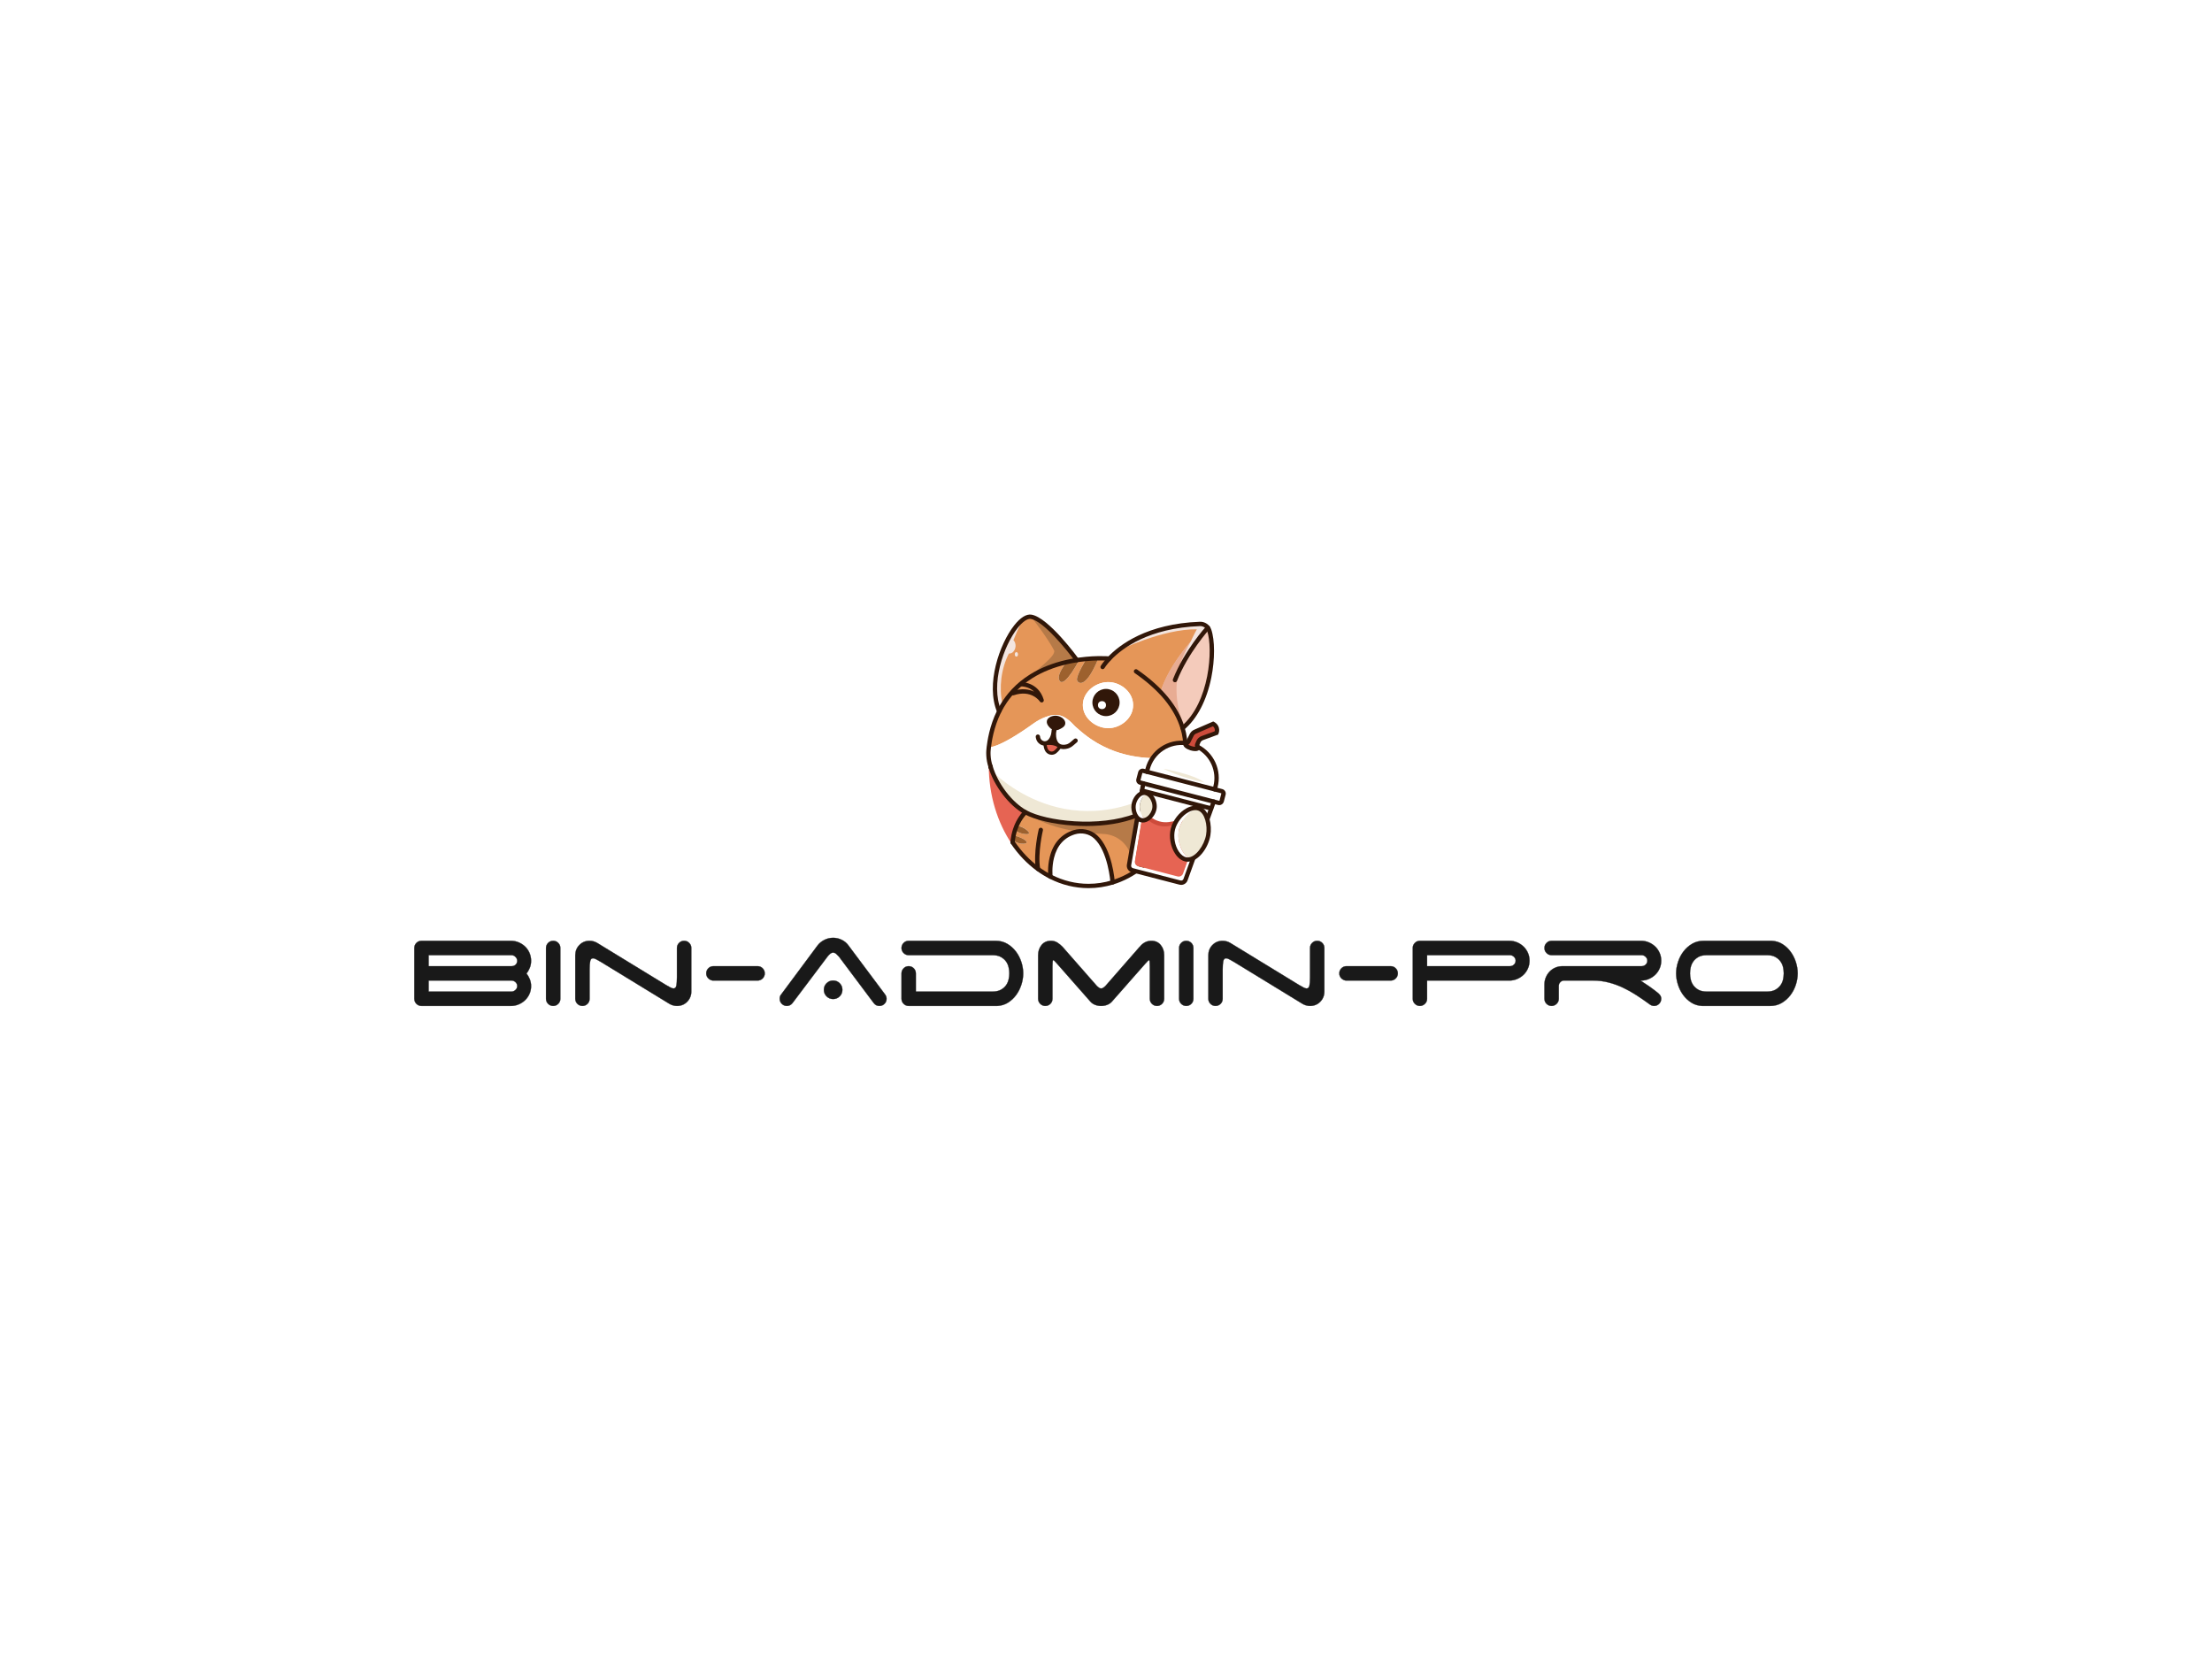 <?xml version="1.0"?>
<svg xmlns="http://www.w3.org/2000/svg" xmlns:xlink="http://www.w3.org/1999/xlink" data-noselect="" viewBox="0 0 800 600" width="1600" height="1200" preserveAspectRatio="none" version="1.1"><defs/> <g id="background" data-noselect=""><rect fill="#ffffff" width="800" height="600" data-noselect=""/> <!----></g> <g id="shape_BwJcYnEnBE" transform="translate(356.684,222.254) rotate(0,49.476,49.476) scale(1,1)" filter="" style="cursor: move; opacity: 1;"><g><svg xmlns="http://www.w3.org/2000/svg" xmlns:xlink="http://www.w3.org/1999/xlink" version="1.1" id="&#x56FE;&#x5C42;_1" x="0px" y="0px" width="86.632" height="98.952" viewBox="2.521 0.973 77.497 88.517" style="enable-background:new 0 0 82 91;" xml:space="preserve" class="style-removed" preserveAspectRatio="none" data-parent="shape_BwJcYnEnBE">

<g>
	<g>
		<g>
			<g>
				<defs>
					<path id="SVGID_1_" d="M42.36,15.21c3.68-3.87,12.41-10.56,29.28-11.21c1.34-0.05,2.57,0.76,3.01,2.02       c2.12,6.12,0.74,23.93-8.59,31.68c0.7,2.36,0.97,4.65,0.92,6.83c-0.02,0.73-0.07,1.45-0.16,2.16       c-21.72,3.6-31.85-6.31-35.55-9.54c-3.51-3.9-5.89-4.38-9.57-3.02c-1.38,0.51-2.68,1.23-3.88,2.09       C6.29,44.5,3.39,43.9,3.39,43.9l-0.04,0c0.55-4.55,1.73-8.39,3.35-11.62c0.6-1.19,1.25-2.3,1.96-3.33       c2.76-3.33,5.54-5.54,7.58-6.94c0.57-0.39,3.2-2.18,7.06-3.82c2.05-0.87,3.86-1.46,5.26-1.85c-0.25,0.3-3.09,3.71-2.49,5.65       c0.63,2.02,2.84,0.57,6.61-6.39c0.77-0.11,1.51-0.19,2.22-0.26l0,0.04c0,0-3.3,5.18-3.03,6.81c0.15,0.88,2.62,3.49,6.95-7.06       C40.01,15.15,41.19,15.18,42.36,15.21z M50.04,30.28c0-4.15-3.79-7.13-7.43-7.43c-4.27-0.35-8.79,2.96-8.83,7.35       c-0.04,4.44,4.52,7.85,8.83,7.51C46.25,37.42,50.04,34.43,50.04,30.28z" data-ignorecolor="" stroke-width="0"/>
				</defs>
				<use xlink:href="#SVGID_1_" overflow="visible" fill="#E59658" stroke-width="0"/>
				<clipPath id="SVGID_2_">
					<use xlink:href="#SVGID_1_" overflow="visible" data-ignorecolor=""/>
				</clipPath>
				<g clip-path="url(#SVGID_2_)">
					<path d="M77.4,1.67c-0.38-0.71-14.84,11.79-18.72,25.09c0,0,9.34,9.35,9.44,17.27       C77.27,26.64,77.96,2.71,77.4,1.67z" fill="#F4CBBB" stroke-width="0"/>
				</g>
			</g>
			<g>
				<path d="M19.27,83.29c-3.13-2.29-5.91-5.22-8.22-8.64h0c0.02-0.29,0.06-0.57,0.09-0.85      c1.03,1.54,5.04,1.74,4.41,0.64c-0.63-1.1-4.13-2.05-4.13-2.05l-0.03-0.01c0.14-0.65,0.31-1.26,0.49-1.82h0      c0.61,1.34,5.69,2.2,4.24,0.6c-1.45-1.59-3.75-1.9-3.75-1.9c1.23-2.89,2.85-4.33,2.85-4.33c6.06,3.35,23.41,5.96,35.83,1.06      c7.9-3.11,14.04-9.62,15.56-17.97c0.08-0.44,0.15-0.88,0.2-1.33c0.09-0.71,0.14-1.43,0.16-2.16c0.24,1.9,0.37,3.86,0.37,5.84      c0,17.96-10.18,33.04-23.93,37.24c0,0-0.71-10.39-5.54-14.75c-1.85-1.67-4.47-2.19-6.85-1.46c-9.13,2.78-7.71,14.38-7.71,14.38      C21.91,85.06,20.56,84.23,19.27,83.29z" fill="#E59658" stroke-width="0"/>
			</g>
			<g>
				<path d="M66.81,46.7c-0.05,0.45-0.12,0.89-0.2,1.33C65.09,56.38,58.95,62.88,51.05,66      c-12.43,4.9-29.77,2.29-35.83-1.06c-4.67-2.58-9.54-8.71-11.3-14.78v0c-0.58-1.98-0.82-3.96-0.62-5.8      c0.02-0.15,0.04-0.3,0.05-0.46l0.04,0c0,0,2.9,0.6,14.43-7.67c1.2-0.86,2.5-1.57,3.88-2.09c3.68-1.36,6.05-0.88,9.57,3.02      C34.96,40.39,45.1,50.3,66.81,46.7z M27.4,36.18c0.07-0.8-1.06-1.59-2.06-1.74c-1.07-0.16-2.38,0.34-2.51,1.08      c-0.07,0.42,0.11,0.81,0.44,1.21c0.27,0.33,0.7,0.87,1.43,0.99c0.68,0.11,1.33-0.29,1.58-0.43      C26.58,37.12,27.35,36.78,27.4,36.18z" fill="#FFFFFF" stroke-width="0"/>
			</g>
			<g>
				<path d="M42.61,22.85c3.64,0.3,7.43,3.28,7.43,7.43s-3.79,7.14-7.43,7.43c-4.31,0.34-8.88-3.07-8.83-7.51      C33.82,25.81,38.34,22.5,42.61,22.85z M45.66,29.43c0-2.43-1.97-4.4-4.4-4.4s-4.4,1.97-4.4,4.4s1.97,4.4,4.4,4.4      S45.66,31.86,45.66,29.43z" fill="#FFFFFF" stroke-width="0"/>
			</g>
			<g>
				<path d="M41.27,25.04c2.43,0,4.4,1.97,4.4,4.4s-1.97,4.4-4.4,4.4s-4.4-1.97-4.4-4.4S38.84,25.04,41.27,25.04z" fill="#311709" stroke-width="0"/>
			</g>
			<g>
				<path d="M37.88,72.86c4.83,4.36,5.54,14.75,5.54,14.75c-2.49,0.76-5.1,1.17-7.79,1.17c-4.37,0-8.53-1.07-12.32-3.01      c0,0-1.41-11.6,7.71-14.38C33.41,70.67,36.02,71.19,37.88,72.86z" fill="#FFFFFF" stroke-width="0"/>
			</g>
			<g>
				<path d="M34.9,15.33c1.48-0.14,2.81-0.2,3.93-0.21c-4.33,10.55-6.81,7.94-6.95,7.06c-0.27-1.62,3.03-6.81,3.03-6.81      L34.9,15.33z" fill="#9D612E" stroke-width="0"/>
			</g>
			<g>
				<path d="M31.86,15.71c0.28-0.04,0.55-0.08,0.82-0.12c-3.77,6.97-5.98,8.42-6.61,6.39c-0.6-1.93,2.24-5.35,2.49-5.65      C29.7,16.08,30.8,15.87,31.86,15.71z" fill="#9D612E" stroke-width="0"/>
			</g>
			<g>
				<path d="M15.42,22.08c-1.89,1.36-3.68,2.99-5.28,4.93c-0.51,0.62-1.01,1.28-1.48,1.97      c-0.71,1.03-1.36,2.14-1.96,3.33h0C1.71,20.41,11.78,0.87,17.05,1.73c5.26,0.87,14.81,14.01,14.81,14.01      c-1.06,0.16-2.16,0.37-3.29,0.63c-3.71,0.85-7.72,2.25-11.45,4.58C16.55,21.3,15.98,21.68,15.42,22.08z" fill="#E59658" stroke-width="0"/>
			</g>
			<g>
				<path d="M25.35,34.44c1,0.15,2.13,0.94,2.06,1.74c-0.05,0.61-0.82,0.94-1.12,1.11c-0.25,0.14-0.89,0.53-1.58,0.43      c-0.73-0.12-1.16-0.66-1.43-0.99c-0.33-0.4-0.51-0.79-0.44-1.21C22.96,34.78,24.27,34.28,25.35,34.44z" fill="#311709" stroke-width="0"/>
			</g>
			<g>
				<path d="M16.12,71.17c1.45,1.59-3.63,0.73-4.24-0.6h0c0.15-0.46,0.32-0.89,0.49-1.3      C12.37,69.27,14.66,69.58,16.12,71.17z" fill="#9D612E" stroke-width="0"/>
			</g>
			<g>
				<path d="M15.55,74.44c0.63,1.1-3.37,0.9-4.41-0.64c0.06-0.49,0.15-0.96,0.24-1.42l0.03,0.01      C11.42,72.39,14.92,73.34,15.55,74.44z" fill="#9D612E" stroke-width="0"/>
			</g>
			<g>
				<path d="M15.22,65.07c0,0-1.69,1.51-2.99,4.54c-0.18,0.42-0.36,0.88-0.52,1.36c-0.2,0.59-0.37,1.23-0.52,1.91      c-0.1,0.47-0.19,0.97-0.26,1.49c-0.04,0.29-0.07,0.59-0.1,0.89h0c-4.68-6.94-7.49-15.81-7.49-25.48c0-0.08,0-0.16,0-0.24      C5.21,55.92,10.32,62.36,15.22,65.07z" fill="#E66453" stroke-width="0"/>
			</g>
		</g>
		<g>
			<path d="M14.38,2.62C12.5,4.36,11,6.33,9.78,8.41C8.8,8.46,9.45,9.37,8.66,10.62c-0.34,0.54-1.04,1.28-0.83,1.78     c-3.9,9.62-1.78,17.99-1.78,17.99s-0.81,3.78,1.69-0.68C6.62,24.69,7.32,18.49,9.85,13.6c0.95,0.02,1.61-0.53,2.03-1.63     c0.24-0.64,0.21-2.03-0.56-2.68C12.86,5.31,14.38,2.62,14.38,2.62z" fill="#F3E5DF" stroke-width="0"/>
		</g>
		<g>
			<ellipse cx="12.28" cy="13.86" rx="0.52" ry="0.73" fill="#F3E5DF" stroke-width="0"/>
		</g>
		<g>
			<path d="M68.9,9.48c0,0-8.95,11.83-2.44,27.27C63.67,32.24,59,25.97,59,25.97S60.3,19.34,68.9,9.48z" fill="#E8AC93" stroke-width="0"/>
		</g>
		<g>
			<path d="M45.12,12.69c0,0,14.51-7.13,25.55-6.94c-1.25,2.12-5.13,10.48-6.01,13.94c4.77-8.25,9.79-14.47,9.79-14.47     s-5.91-5.49-29.55,7.23L45.12,12.69z" fill="#F3E5DF" stroke-width="0"/>
		</g>
		<g>
			<path d="M17.05,1.7c0,0,5.31,6.74,7.45,10.93c0.61,1.96-6.56,6.69-7.38,8.28c3.96-1.91,11.95-5.31,14.44-5.16     C29.45,12.2,20.36,1.13,17.05,1.7z" fill="#B67A48" stroke-width="0"/>
		</g>
		<g>
			<path d="M16.48,65.56c0,0,6.2,5.69,23.96,6.4c3.68,0.15,6.98,2.39,8.43,5.77c1.1,2.57,1.63,5.33,1.46,6.68     c2.91-2.1,7.11-5.38,9.45-9.15c2.34-3.77,5.69-10.76,6.39-14.54C66.88,56.94,63,56.9,63,56.9s-6.42,9.19-17.13,10.62     C34.93,68.7,28.25,69.87,16.48,65.56z" fill="#B67A48" stroke-width="0"/>
		</g>
	</g>
	<g>
		<circle cx="39.97" cy="30.28" r="1.3" fill="#FFFFFF" stroke-width="0"/>
	</g>
</g>
<g>
	<path d="M4.39,51.58c0,0,25.34,27.04,59.91,3.02c-4.68,6.03-7.44,12.71-28.02,14.09   C18.89,67.13,12.33,67.79,4.39,51.58z" fill="#EFE8D5" stroke-width="0"/>
</g>
<g>
	<g>
		<path d="M34.89,69.4c-1.38,0-2.78-0.05-4.19-0.15c-6.42-0.44-12.48-1.86-15.82-3.71C9.9,62.8,5,56.41,3.24,50.35    c-0.11-0.37,0.11-0.76,0.48-0.87c0.37-0.11,0.76,0.11,0.87,0.48c1.66,5.73,6.28,11.78,10.97,14.37    c6.27,3.46,23.53,5.64,35.24,1.02c8.06-3.18,13.72-9.7,15.13-17.44c0.08-0.45,0.15-0.87,0.19-1.28c0.09-0.69,0.14-1.4,0.16-2.1    c0.05-2.22-0.24-4.44-0.89-6.61c-1.92-6.47-6.9-12.52-14.81-17.99c-0.32-0.22-0.4-0.66-0.18-0.97c0.22-0.32,0.66-0.4,0.97-0.18    c8.17,5.66,13.34,11.97,15.35,18.75c0.68,2.3,1,4.67,0.94,7.04c-0.02,0.75-0.08,1.5-0.17,2.23c-0.05,0.43-0.12,0.88-0.21,1.37    c-1.5,8.22-7.47,15.14-15.99,18.5C46.73,68.45,41.01,69.4,34.89,69.4z" fill="#311709" stroke-width="0"/>
	</g>
	<g>
		<path d="M3.92,50.85c-0.29,0-0.57-0.19-0.67-0.48c-0.41-1.24-0.65-2.52-0.71-3.81c-0.06-1.12,0.03-2.02,0.12-2.75    c0.21-1.67,0.86-6.74,3.42-11.85c0.6-1.19,1.27-2.34,2-3.41c0.48-0.7,0.99-1.38,1.52-2.02c1.56-1.89,3.38-3.59,5.41-5.05    c0.55-0.4,1.14-0.79,1.73-1.16c3.36-2.09,7.28-3.66,11.66-4.66c1.09-0.25,2.22-0.46,3.34-0.64c0.28-0.04,0.56-0.08,0.84-0.12    c0.75-0.1,1.5-0.19,2.25-0.26c1.32-0.12,2.66-0.2,3.98-0.22c2.03-0.03,3.35,0.07,3.6,0.1c0.36,0.03,0.65,0.33,0.65,0.7    c0,0.39-0.31,0.7-0.7,0.7l-0.06,0c-0.24-0.02-1.49-0.12-3.46-0.09c-1.29,0.02-2.59,0.09-3.87,0.21c-0.73,0.07-1.46,0.15-2.19,0.25    c-0.27,0.04-0.54,0.08-0.81,0.12c-1.09,0.17-2.18,0.38-3.24,0.62c-4.22,0.97-8,2.48-11.23,4.49c-0.57,0.36-1.13,0.73-1.66,1.11    c-1.94,1.39-3.67,3.01-5.15,4.81c-0.5,0.61-0.99,1.26-1.45,1.93c-0.7,1.02-1.34,2.11-1.91,3.25c-2.45,4.9-3.07,9.79-3.28,11.4    c-0.09,0.7-0.17,1.5-0.11,2.51c0.06,1.16,0.28,2.32,0.65,3.44C4.7,50.3,4.5,50.7,4.14,50.82C4.06,50.84,3.99,50.85,3.92,50.85z" fill="#311709" stroke-width="0"/>
	</g>
	<g>
		<path d="M6.7,32.98c-0.27,0-0.53-0.16-0.65-0.43c-3.77-8.98,0.78-22.07,5.51-28.06c2.01-2.55,3.95-3.75,5.6-3.48    c5.48,0.9,14.87,13.74,15.27,14.29c0.23,0.31,0.16,0.75-0.15,0.98c-0.31,0.23-0.75,0.16-0.98-0.15    C28.68,12.53,21.02,3.06,16.93,2.39c-1.07-0.18-2.67,0.93-4.27,2.97C8.15,11.08,3.79,23.52,7.35,32c0.15,0.36-0.02,0.77-0.37,0.92    C6.88,32.96,6.79,32.98,6.7,32.98z" fill="#311709" stroke-width="0"/>
	</g>
	<g>
		<path d="M66.06,38.41c-0.2,0-0.4-0.09-0.54-0.25c-0.25-0.3-0.21-0.74,0.09-0.99c9.23-7.67,10.35-25.24,8.38-30.91    c-0.33-0.95-1.29-1.59-2.32-1.55c-16.58,0.64-25.16,7.16-28.8,10.99c-1.45,1.52-2.09,2.6-2.09,2.61c-0.2,0.33-0.62,0.45-0.96,0.25    c-0.33-0.19-0.45-0.62-0.25-0.96c0.03-0.05,0.71-1.22,2.29-2.87c3.78-3.98,12.68-10.77,29.76-11.42c1.65-0.07,3.17,0.96,3.7,2.49    c1.2,3.46,1.21,9.72,0.02,15.6c-1.49,7.37-4.62,13.36-8.83,16.85C66.38,38.36,66.22,38.41,66.06,38.41z" fill="#311709" stroke-width="0"/>
	</g>
	<g>
		<path d="M63.58,22.88c-0.09,0-0.17-0.02-0.26-0.05c-0.36-0.14-0.54-0.55-0.39-0.91c3.68-9.29,10.49-16.85,10.78-17.17    c0.26-0.29,0.7-0.31,0.99-0.05c0.29,0.26,0.31,0.7,0.05,0.99c-0.07,0.08-6.93,7.69-10.51,16.74    C64.13,22.71,63.86,22.88,63.58,22.88z" fill="#311709" stroke-width="0"/>
	</g>
	<g>
		<path d="M11.05,75.35c-0.02,0-0.04,0-0.06,0c-0.39-0.03-0.67-0.37-0.64-0.76c0.02-0.28,0.05-0.56,0.09-0.88    c0.07-0.5,0.15-0.99,0.25-1.47c0.14-0.64,0.31-1.28,0.51-1.9c0.15-0.45,0.32-0.91,0.51-1.35c1.28-2.99,2.95-4.51,3.02-4.57    c0.29-0.26,0.73-0.23,0.99,0.06c0.26,0.29,0.23,0.73-0.05,0.99c-0.03,0.03-1.53,1.41-2.67,4.08c-0.18,0.41-0.33,0.83-0.47,1.24    c-0.19,0.57-0.35,1.15-0.47,1.75c-0.1,0.45-0.17,0.9-0.23,1.36c-0.04,0.29-0.07,0.56-0.09,0.82    C11.72,75.08,11.41,75.35,11.05,75.35z" fill="#311709" stroke-width="0"/>
	</g>
	<g>
		<path d="M3.92,51.08c-0.39,0-0.7-0.31-0.7-0.7c0-0.08,0-0.16,0-0.24c0.01-0.38,0.33-0.68,0.71-0.68    c0.38,0,0.69,0.32,0.69,0.7l0,0.02c0,0.07,0,0.14,0,0.21C4.62,50.77,4.3,51.08,3.92,51.08z" fill="#311709" stroke-width="0"/>
	</g>
	<g>
		<path d="M35.63,89.49c-4.38,0-8.64-1.04-12.64-3.08c-1.42-0.72-2.81-1.58-4.13-2.55c-3.2-2.34-6.02-5.3-8.39-8.81    c-0.22-0.32-0.13-0.76,0.19-0.97c0.32-0.22,0.76-0.13,0.97,0.19c2.27,3.37,4.98,6.22,8.05,8.46c1.26,0.92,2.59,1.74,3.94,2.43    c3.81,1.94,7.84,2.93,12,2.93c2.57,0,5.12-0.38,7.58-1.14C57,82.73,66.64,67.69,66.64,50.38c0-1.93-0.12-3.87-0.36-5.76    l-0.02-0.17c-0.05-0.38,0.22-0.73,0.61-0.78c0.38-0.05,0.73,0.22,0.78,0.61l0.02,0.17c0.25,1.94,0.37,3.94,0.37,5.93    c0,8.86-2.39,17.21-6.92,24.16c-4.41,6.76-10.62,11.65-17.5,13.75C41.02,89.08,38.33,89.49,35.63,89.49z" fill="#311709" stroke-width="0"/>
	</g>
	<g>
		<path d="M19.27,83.99c-0.34,0-0.63-0.24-0.69-0.59c-0.88-5.34,0.85-12.61,0.92-12.92c0.09-0.38,0.47-0.61,0.84-0.52    c0.38,0.09,0.61,0.47,0.52,0.84c-0.02,0.07-1.73,7.3-0.9,12.36c0.06,0.38-0.2,0.74-0.58,0.8C19.34,83.99,19.31,83.99,19.27,83.99z    " fill="#311709" stroke-width="0"/>
	</g>
	<g>
		<path d="M24.95,38.43c-0.12,0-0.23-0.01-0.35-0.03c-0.96-0.15-1.52-0.82-1.82-1.18l-0.04-0.04    c-0.5-0.6-0.7-1.18-0.6-1.78c0.21-1.2,1.92-1.87,3.31-1.66c1.37,0.21,2.76,1.26,2.65,2.49c-0.08,0.92-0.95,1.38-1.37,1.61    c-0.04,0.02-0.07,0.04-0.1,0.06l-0.04,0.02C26.3,38.08,25.68,38.43,24.95,38.43z M24.92,35.11c-0.74,0-1.37,0.37-1.4,0.53    c-0.01,0.07-0.04,0.25,0.29,0.64l0.04,0.05c0.23,0.28,0.52,0.63,0.96,0.7c0.4,0.06,0.86-0.19,1.08-0.32l0.04-0.02    c0.04-0.02,0.08-0.05,0.13-0.07c0.52-0.27,0.63-0.42,0.64-0.49l0,0c0.02-0.25-0.64-0.86-1.47-0.99    C25.13,35.11,25.03,35.11,24.92,35.11z" fill="#311709" stroke-width="0"/>
	</g>
	<g>
		<path d="M27.56,44.51c-0.06,0-0.12,0-0.17,0c-1.08-0.04-1.95-0.43-2.59-1.16c-1.21-1.39-1.18-3.66-1.05-4.89    c0.04-0.38,0.38-0.67,0.77-0.63c0.38,0.04,0.66,0.38,0.63,0.77c-0.08,0.81-0.18,2.8,0.72,3.83c0.38,0.43,0.89,0.66,1.58,0.68    c0.37,0.01,0.74-0.04,1.11-0.15c0.11-0.03,0.22-0.07,0.33-0.12c0.3-0.13,0.6-0.33,0.92-0.6l1.16-1.01    c0.29-0.25,0.73-0.22,0.99,0.07c0.25,0.29,0.22,0.73-0.07,0.99l-1.17,1.01c-0.42,0.36-0.84,0.63-1.26,0.82    c-0.16,0.07-0.33,0.13-0.49,0.18C28.5,44.44,28.03,44.51,27.56,44.51z" fill="#311709" stroke-width="0"/>
	</g>
	<g>
		<path d="M24.45,39.14c-0.03,0-0.05,0-0.08,0c-0.38-0.04-0.66-0.39-0.62-0.77c0.05-0.43,0.1-0.7,0.11-0.71    c0.08-0.38,0.45-0.62,0.82-0.55c0.38,0.08,0.62,0.45,0.55,0.82h0c0,0-0.05,0.23-0.09,0.59C25.11,38.88,24.8,39.14,24.45,39.14z" fill="#311709" stroke-width="0"/>
	</g>
	<g>
		<path d="M21.47,43.38c-0.54,0-1.07-0.16-1.55-0.46c-0.71-0.46-1.19-1.19-1.33-2.02l-0.05-0.31    c-0.06-0.38,0.19-0.74,0.57-0.81c0.38-0.06,0.74,0.19,0.81,0.57l0.05,0.31c0.07,0.44,0.33,0.83,0.71,1.07    c0.35,0.23,0.76,0.3,1.16,0.19c1.44-0.38,1.82-2.76,1.91-3.48l0-0.03c0-0.02,0-0.05,0.01-0.07c0.02-0.2,0.03-0.34,0.03-0.34    c0.01-0.39,0.34-0.69,0.72-0.67c0.39,0.01,0.69,0.34,0.67,0.72c0,0.02-0.01,0.19-0.04,0.46l-0.01,0.09    c-0.14,1.2-0.71,4.08-2.94,4.67C21.96,43.35,21.71,43.38,21.47,43.38z" fill="#311709" stroke-width="0"/>
	</g>
	<g>
		<path d="M43.41,88.32c-0.36,0-0.67-0.28-0.7-0.65c-0.01-0.1-0.75-10.16-5.31-14.28c-1.63-1.47-4-1.98-6.18-1.31    c-3.52,1.07-5.8,3.66-6.79,7.69C23.67,82.85,24,85.67,24,85.7c0.05,0.38-0.23,0.73-0.61,0.78c-0.38,0.05-0.73-0.23-0.78-0.61    c-0.02-0.12-0.36-3.06,0.45-6.4c1.09-4.5,3.77-7.52,7.76-8.74c2.65-0.81,5.53-0.19,7.53,1.61c4.98,4.5,5.74,14.79,5.77,15.23    c0.03,0.39-0.26,0.72-0.65,0.75C43.45,88.32,43.43,88.32,43.41,88.32z" fill="#311709" stroke-width="0"/>
	</g>
</g>
<g>
	<path d="M21.57,42.78c-0.06-0.18,1.85-0.71,2.34-1.71c0.52,0.55,1.05,1.99,2.23,2.54   C25.62,44.68,22.96,47.09,21.57,42.78z" fill="#311709" stroke-width="0"/>
</g>
<g>
	<path d="M21.79,43.24c0,0,3.06-0.51,4.13,1.02C24.8,45.64,22.61,47.66,21.79,43.24z" fill="#E66453" stroke-width="0"/>
</g>
<g>
	<path d="M23.7,46.35c-0.19,0-0.38-0.02-0.58-0.07c-0.76-0.19-1.38-0.75-1.7-1.52c-0.4-0.99-0.38-1.86-0.38-1.9   c0.01-0.29,0.25-0.52,0.54-0.51c0.29,0.01,0.52,0.25,0.51,0.54c0,0.02-0.01,0.7,0.3,1.47c0.19,0.46,0.55,0.79,0.98,0.9   c0.41,0.1,0.83,0,1.18-0.28c0.71-0.58,1.24-1.37,1.25-1.38c0.16-0.24,0.49-0.3,0.73-0.14c0.24,0.16,0.31,0.49,0.14,0.73   c-0.03,0.04-0.62,0.93-1.45,1.61C24.78,46.16,24.24,46.35,23.7,46.35z" fill="#311709" stroke-width="0"/>
</g>
<g>
	<g>
		<g>
			<path d="M78.71,58.12c0.42,0.11,0.67,0.54,0.56,0.96l-0.59,2.27c-0.11,0.42-0.54,0.67-0.96,0.56l-1.6-0.41     l-22.81-5.91l-0.99-0.26c-0.42-0.11-0.67-0.54-0.57-0.96l0.59-2.27c0.11-0.42,0.54-0.67,0.96-0.56l1.23,0.32l21.89,5.67     L78.71,58.12z" fill="#FFFFFF" stroke-width="0"/>
		</g>
		<g>
			<path d="M77.09,37.74c0.21,0.73-0.01,1.33-0.08,1.52c-1.53,0.56-3.06,1.12-4.59,1.68c-0.59,0.22-1.06,0.67-1.3,1.26     c-0.11,0.28-0.22,0.55-0.33,0.82c-0.1,0.24-0.05,0.51,0.1,0.72c0,0,0,0,0,0l0,0c0.1,0.14,0.14,0.27,0.1,0.38     c-0.13,0.4-1.13,0.45-2.24,0.1c-1.11-0.35-1.9-0.96-1.78-1.37c0.04-0.11,0.14-0.2,0.3-0.26c0,0,0,0,0,0     c0.28-0.1,0.52-0.29,0.65-0.55l1.06-2.13c0.23-0.47,0.63-0.84,1.11-1.05l5.83-2.53C76.07,36.41,76.82,36.83,77.09,37.74z" fill="#CD4B3B" stroke-width="0"/>
		</g>
		<g>
			<path d="M70.89,43.75c4.62,2.37,7.14,7.69,5.79,12.93c-0.07,0.29-0.16,0.57-0.26,0.85l-21.89-5.67     c0.05-0.29,0.11-0.58,0.19-0.87c1.46-5.64,6.92-9.19,12.56-8.39c-0.16,0.06-0.27,0.14-0.3,0.26c-0.13,0.4,0.67,1.02,1.78,1.37     c1.11,0.35,2.11,0.31,2.24-0.1C71.03,44.02,70.99,43.89,70.89,43.75z" fill="#FFFFFF" stroke-width="0"/>
		</g>
		<g>
			<polygon points="53.32,55.59 76.13,61.5 75.32,63.73 75.28,63.71 52.93,57.93 52.91,57.92    " fill="#FFFFFF" stroke-width="0"/>
		</g>
		<g>
			<path d="M75.32,63.73l-8.34,23.03c-0.26,0.72-1.03,1.13-1.77,0.93l-15.4-3.99c-0.75-0.19-1.23-0.93-1.09-1.7     l4.19-24.08l0.02,0l22.35,5.78L75.32,63.73z M66.2,84.76l4.97-14c-1.08-0.66-2.74-1.47-4.87-1.72c-2.94-0.35-4.34,0.68-6.76,0.45     c-1.61-0.16-3.87-0.89-6.44-3.59l-2.44,14.85c-0.12,0.76,0.35,1.49,1.1,1.68l12.67,3.28C65.17,85.9,65.94,85.49,66.2,84.76z" fill="#FFFFFF" stroke-width="0"/>
		</g>
		<g>
			<path d="M71.61,69.52l-5.06,13.9c-0.26,0.73-1.03,1.14-1.78,0.94l-12.67-3.28c-0.75-0.19-1.22-0.92-1.1-1.68     l2.44-14.85c2.57,2.7,4.83,3.44,6.44,3.59c2.42,0.23,3.81-0.8,6.76-0.45C68.77,67.95,70.54,68.87,71.61,69.52z" fill="#CD4B3B" stroke-width="0"/>
		</g>
		<g>
			<path d="M71.17,70.76l-4.97,14c-0.26,0.73-1.03,1.14-1.78,0.94l-12.67-3.28c-0.75-0.19-1.22-0.92-1.1-1.68L53.1,65.9     c2.57,2.7,4.83,3.44,6.44,3.59c2.42,0.23,3.81-0.8,6.76-0.45C68.42,69.29,70.09,70.11,71.17,70.76z" fill="#E66453" stroke-width="0"/>
		</g>
	</g>
	<g>
		<g>
			<path d="M77.93,62.64c-0.12,0-0.25-0.02-0.37-0.05l-1.6-0.41l-23.8-6.16c-0.38-0.1-0.71-0.34-0.91-0.68     c-0.2-0.34-0.26-0.74-0.16-1.13l0.59-2.27c0.21-0.79,1.02-1.27,1.81-1.07l1.23,0.32l24.18,6.26c0.38,0.1,0.71,0.34,0.91,0.69     c0.2,0.34,0.26,0.74,0.16,1.13l-0.59,2.26C79.19,62.19,78.59,62.64,77.93,62.64z M53.11,52.22c-0.04,0-0.07,0.03-0.09,0.07     l-0.59,2.26c-0.01,0.03,0,0.05,0.01,0.06c0.01,0.01,0.02,0.03,0.05,0.04l0.99,0.26l24.41,6.32c0.05,0.01,0.09-0.02,0.1-0.06     l0.59-2.27c0.01-0.02,0-0.05-0.01-0.07c-0.01-0.02-0.03-0.03-0.05-0.04l-25.4-6.58C53.13,52.22,53.12,52.22,53.11,52.22z" fill="#311709" stroke-width="0"/>
		</g>
		<g>
			<path d="M76.43,58.23c-0.08,0-0.15-0.01-0.23-0.04c-0.37-0.13-0.56-0.53-0.43-0.89c0.09-0.26,0.17-0.53,0.24-0.8     c1.24-4.78-1.05-9.88-5.43-12.13c-0.34-0.18-0.48-0.6-0.3-0.94c0.18-0.34,0.6-0.48,0.94-0.3c2.39,1.23,4.33,3.26,5.45,5.72     c1.14,2.5,1.39,5.34,0.7,8.01c-0.08,0.31-0.17,0.61-0.27,0.91C76.99,58.05,76.72,58.23,76.43,58.23z" fill="#311709" stroke-width="0"/>
		</g>
		<g>
			<path d="M54.53,52.56c-0.04,0-0.08,0-0.12-0.01c-0.38-0.07-0.64-0.43-0.57-0.81c0.05-0.3,0.12-0.61,0.2-0.93     c1.54-5.94,7.27-9.77,13.34-8.91c0.38,0.05,0.65,0.41,0.59,0.79c-0.05,0.38-0.41,0.65-0.79,0.59     c-5.36-0.76-10.42,2.62-11.78,7.87c-0.07,0.28-0.13,0.55-0.18,0.81C55.16,52.32,54.87,52.56,54.53,52.56z" fill="#311709" stroke-width="0"/>
		</g>
		<g>
			<path d="M65.59,88.44c-0.18,0-0.37-0.02-0.55-0.07l-15.4-3.99c-1.1-0.28-1.8-1.38-1.61-2.49l4.6-26.41     c0.07-0.38,0.43-0.64,0.81-0.57c0.38,0.07,0.64,0.43,0.57,0.81l-4.6,26.41c-0.07,0.4,0.18,0.8,0.58,0.9l15.4,3.99     c0.4,0.1,0.8-0.11,0.94-0.5l9.14-25.26c0.13-0.36,0.53-0.55,0.9-0.42c0.36,0.13,0.55,0.53,0.42,0.9l-9.14,25.26     C67.32,87.88,66.49,88.44,65.59,88.44z" fill="#311709" stroke-width="0"/>
		</g>
		<g>
			<path d="M70.13,45.16c-0.51,0-1.08-0.11-1.59-0.27c-1.23-0.39-2.56-1.21-2.24-2.24c0.05-0.17,0.19-0.44,0.56-0.63     L66.89,42l0.17-0.06c0.07-0.02,0.2-0.08,0.25-0.2l1.06-2.13c0.31-0.62,0.82-1.11,1.46-1.38l6.13-2.66l0.3,0.15     c0.27,0.14,1.17,0.69,1.51,1.82c0.25,0.87,0.04,1.62-0.11,1.98l-0.12,0.29l-0.29,0.11c-0.89,0.33-1.79,0.66-2.68,0.98l-1.9,0.7     c-0.4,0.15-0.73,0.46-0.89,0.86c-0.08,0.19-0.15,0.38-0.23,0.57l-0.11,0.26c0,0,0,0,0,0.01l0.15,0.14l0,0.12     c0.16,0.34,0.12,0.63,0.07,0.78C71.47,44.95,70.86,45.16,70.13,45.16z M67.92,43.07c0.22,0.15,0.56,0.33,1.05,0.49     c0.49,0.16,0.89,0.2,1.15,0.2c-0.11-0.32-0.11-0.67,0.02-0.99l0.11-0.26c0.08-0.19,0.15-0.37,0.23-0.56     c0.31-0.77,0.93-1.37,1.71-1.65l1.9-0.7c0.79-0.29,1.57-0.58,2.36-0.87c0.05-0.21,0.06-0.48-0.03-0.79     c-0.11-0.39-0.36-0.65-0.55-0.81l-5.48,2.38c-0.33,0.14-0.6,0.4-0.76,0.72l-1.06,2.13C68.42,42.65,68.2,42.89,67.92,43.07z" fill="#311709" stroke-width="0"/>
		</g>
		<g>
			<path d="M75.28,64.41c-0.06,0-0.12-0.01-0.18-0.02L52.75,58.6c-0.37-0.1-0.6-0.48-0.5-0.85     c0.1-0.37,0.48-0.6,0.85-0.5l22.35,5.78c0.37,0.1,0.6,0.48,0.5,0.85C75.87,64.2,75.59,64.41,75.28,64.41z" fill="#311709" stroke-width="0"/>
		</g>
	</g>
	<g>
		<path d="M59.81,50.85c0,0,5.68,2.95,13.22,4.43C69.81,52.65,59.81,50.85,59.81,50.85z" fill="#EFE8D5" stroke-width="0"/>
	</g>
	<g>
		<g>
			<path d="M64.95,70.26c0.78-3.1,3.47-5.9,6.03-6.63c-2.97-0.67-7.07,2.79-8.06,6.74c-1.04,4.13,1.17,9.35,4.29,9.84     c0.56,0.09,1.13,0.02,1.68-0.18C65.96,79.23,63.96,74.24,64.95,70.26z" fill="#FFFFFF" stroke-width="0"/>
		</g>
		<g>
			<path d="M52.23,62.49c0.19-1.41,1.09-3.01,2.31-3.65c-0.27-0.12-0.56-0.18-0.86-0.19c-1.79-0.04-3.23,2.11-3.48,3.94     c-0.27,2.01,0.74,4.62,2.59,4.94c0.52,0.09,1.05-0.01,1.55-0.24C52.81,66.64,51.98,64.32,52.23,62.49z" fill="#FFFFFF" stroke-width="0"/>
		</g>
		<g>
			<path d="M74.36,72.31c0.52-3.08-0.28-7.6-2.99-8.57c-0.13-0.05-0.26-0.08-0.39-0.11c-2.56,0.74-5.25,3.53-6.03,6.63     c-1,3.97,1.01,8.97,3.95,9.76C71.47,79.13,73.81,75.56,74.36,72.31z" fill="#EFE8D5" stroke-width="0"/>
		</g>
		<g>
			<path d="M56.96,63.46c0.19-1.87-0.91-4-2.42-4.63c-1.22,0.64-2.12,2.24-2.31,3.65c-0.25,1.83,0.57,4.16,2.12,4.8     C55.68,66.67,56.8,65.07,56.96,63.46z" fill="#EFE8D5" stroke-width="0"/>
		</g>
	</g>
	<g>
		<g>
			<path d="M53.19,68.27c-0.17,0-0.34-0.01-0.51-0.05c-2.27-0.4-3.49-3.34-3.16-5.73c0.3-2.21,2.03-4.55,4.13-4.55     c0.02,0,0.04,0,0.06,0c0.92,0.02,1.83,0.48,2.56,1.3c1.02,1.14,1.55,2.79,1.4,4.28v0c-0.15,1.49-1,2.99-2.22,3.91     C54.73,67.99,53.94,68.27,53.19,68.27z M53.64,59.35c-1.31,0-2.52,1.75-2.74,3.34c-0.23,1.68,0.62,3.91,2.02,4.16     c0.52,0.09,1.11-0.09,1.68-0.52c0.9-0.68,1.56-1.84,1.67-2.94l0,0c0.11-1.1-0.31-2.36-1.06-3.21c-0.47-0.53-1.01-0.82-1.54-0.83     C53.66,59.35,53.65,59.35,53.64,59.35z M56.96,63.46L56.96,63.46L56.96,63.46z" fill="#311709" stroke-width="0"/>
		</g>
		<g>
			<path d="M67.7,80.94c-0.2,0-0.39-0.01-0.59-0.05c-1.29-0.2-2.52-1.09-3.46-2.51c-1.53-2.3-2.08-5.52-1.41-8.19     c0.66-2.65,2.73-5.29,5.14-6.57c1.49-0.8,2.99-0.99,4.22-0.55c3.23,1.16,3.96,6.27,3.44,9.35C74.36,76.56,71.08,80.94,67.7,80.94     z M70.22,64.25c-0.67,0-1.41,0.21-2.18,0.62c-2.08,1.11-3.86,3.39-4.44,5.68c-0.57,2.27-0.08,5.12,1.21,7.08     c0.72,1.08,1.61,1.76,2.51,1.9c0.13,0.02,0.26,0.03,0.38,0.03c2.58,0,5.37-3.88,5.96-7.35v0c0.52-3.07-0.4-7.03-2.54-7.8     C70.85,64.3,70.55,64.25,70.22,64.25z" fill="#311709" stroke-width="0"/>
		</g>
	</g>
</g>
<g>
	<path d="M20.46,29.42c-0.23,0-0.45-0.11-0.58-0.31c-0.11-0.16-2.78-3.94-8.45-2.02c-0.37,0.12-0.76-0.07-0.89-0.44   c-0.12-0.37,0.07-0.76,0.44-0.89c3.04-1.03,5.39-0.61,7.05,0.17c-1.84-1.78-4.18-1.71-4.32-1.7c-0.39,0.02-0.71-0.28-0.73-0.67   c-0.02-0.39,0.28-0.71,0.66-0.73c0.06,0,5.7-0.21,7.48,5.69c0.1,0.33-0.06,0.69-0.37,0.84C20.67,29.4,20.56,29.42,20.46,29.42z" fill="#311709" stroke-width="0"/>
</g>
</svg></g></g><g id="shape_9E1o3FQheA" transform="translate(93,161.746) rotate(0,343.178,189) scale(1,1)" filter="" style="cursor: move; opacity: 1;"><g><svg xmlns="http://www.w3.org/2000/svg" xmlns:xlink="http://www.w3.org/1999/xlink" version="1.1" width="722" height="378" viewBox="0 0 722 378" data-parent="shape_9E1o3FQheA"><g data-width="505.7099999999999" transform="translate(54.145, 0)"><path d="M7.88-13.12L7.88-9.13L37.85-9.13Q38.66-9.13 39.28-9.72Q39.91-10.31 39.91-11.12L39.91-11.12Q39.91-11.99 39.28-12.55Q38.66-13.12 37.85-13.12L37.85-13.12L7.88-13.12ZM37.85-22.30L7.88-22.30L7.88-18.31L37.91-18.31Q38.72-18.31 39.31-18.85Q39.91-19.39 39.91-20.25L39.91-20.25Q39.91-21.06 39.28-21.68Q38.66-22.30 37.85-22.30L37.85-22.30ZM37.64-3.94L5.29-3.94Q4.21-3.94 3.46-4.70Q2.70-5.45 2.70-6.53L2.70-6.53L2.70-24.89Q2.70-25.97 3.46-26.73Q4.21-27.49 5.29-27.49L5.29-27.49L37.64-27.49Q39.15-27.49 40.47-26.92Q41.80-26.35 42.80-25.38Q43.79-24.41 44.36-23.09Q44.93-21.76 44.93-20.25L44.93-20.25Q44.93-18.90 44.47-17.74Q44.01-16.58 43.25-15.66L43.25-15.66Q44.01-14.74 44.47-13.58Q44.93-12.42 44.93-11.12L44.93-11.12Q44.93-9.61 44.36-8.32Q43.79-7.02 42.80-6.05Q41.80-5.08 40.47-4.51Q39.15-3.94 37.64-3.94L37.64-3.94Z" transform="translate(0 206) " fill="rgb(25, 25, 25)" stroke="rgb(25, 25, 25)" stroke-width="0.09" data-glyph-w="47.628" data-glyph-h="51.3" data-glyph-ascender="43.2" data-glyph-descender="-8.1"/><path d="M7.88-24.89L7.88-6.53Q7.88-5.45 7.13-4.70Q6.37-3.94 5.29-3.94L5.29-3.94Q4.21-3.94 3.46-4.70Q2.70-5.45 2.70-6.53L2.70-6.53L2.70-24.89Q2.70-25.97 3.46-26.73Q4.21-27.49 5.29-27.49L5.29-27.49Q6.37-27.49 7.13-26.73Q7.88-25.97 7.88-24.89L7.88-24.89Z" transform="translate(47.628 206) " fill="rgb(25, 25, 25)" stroke="rgb(25, 25, 25)" stroke-width="0.09" data-glyph-w="10.584" data-glyph-h="51.3" data-glyph-ascender="43.2" data-glyph-descender="-8.1"/><path d="M39.47-14.26L39.47-24.89Q39.47-25.97 40.23-26.73Q40.99-27.49 42.07-27.49L42.07-27.49Q43.15-27.49 43.90-26.73Q44.66-25.97 44.66-24.89L44.66-24.89L44.66-9.18Q44.66-6.97 43.17-5.45Q41.69-3.94 39.47-3.94L39.47-3.94Q38.72-3.94 37.99-4.16Q37.26-4.37 36.67-4.75L36.67-4.75L11.93-19.87Q10.91-20.47 10.23-20.82Q9.56-21.17 9.13-21.17L9.13-21.17Q8.32-21.17 8.10-20.14Q7.88-19.12 7.88-17.17L7.88-17.17L7.88-6.53Q7.88-5.45 7.13-4.70Q6.37-3.94 5.29-3.94L5.29-3.94Q4.21-3.94 3.46-4.70Q2.70-5.45 2.70-6.53L2.70-6.53L2.70-22.25Q2.70-24.46 4.18-25.97Q5.67-27.49 7.88-27.49L7.88-27.49Q8.64-27.49 9.37-27.27Q10.10-27.05 10.69-26.68L10.69-26.68L35.42-11.56Q36.45-10.96 37.13-10.61Q37.80-10.26 38.23-10.26L38.23-10.26Q39.04-10.26 39.26-11.29Q39.47-12.31 39.47-14.26L39.47-14.26Z" transform="translate(58.212 206) " fill="rgb(25, 25, 25)" stroke="rgb(25, 25, 25)" stroke-width="0.09" data-glyph-w="47.358" data-glyph-h="51.3" data-glyph-ascender="43.2" data-glyph-descender="-8.1"/><path d="M5.29-18.31L21.28-18.31Q22.36-18.31 23.11-17.55Q23.87-16.79 23.87-15.71L23.87-15.71Q23.87-14.63 23.11-13.88Q22.36-13.12 21.28-13.12L21.28-13.12L5.08-13.12Q4.10-13.23 3.40-13.96Q2.70-14.69 2.70-15.71L2.70-15.71Q2.70-16.79 3.46-17.55Q4.21-18.31 5.29-18.31L5.29-18.31Z" transform="translate(105.57 206) " fill="rgb(25, 25, 25)" stroke="rgb(25, 25, 25)" stroke-width="0.09" data-glyph-w="26.568" data-glyph-h="51.3" data-glyph-ascender="43.2" data-glyph-descender="-8.1"/><path d="M18.68-9.77L18.68-9.77Q18.68-11.18 19.66-12.15Q20.63-13.12 22.03-13.12L22.03-13.12Q23.44-13.12 24.41-12.15Q25.38-11.18 25.38-9.77L25.38-9.77Q25.38-8.37 24.41-7.40Q23.44-6.43 22.03-6.43L22.03-6.43Q20.63-6.43 19.66-7.40Q18.68-8.37 18.68-9.77ZM19.98-21.76L7.29-4.91Q6.48-3.94 5.29-3.94L5.29-3.94Q4.21-3.94 3.46-4.70Q2.70-5.45 2.70-6.53L2.70-6.53Q2.70-7.51 3.24-8.10L3.24-8.10L16.36-25.76Q17.28-27 18.79-27.78Q20.30-28.57 22.03-28.57L22.03-28.57Q23.65-28.57 25.11-27.86Q26.57-27.16 27.49-25.92L27.49-25.92L40.61-8.37Q40.93-7.99 41.15-7.53Q41.36-7.07 41.36-6.53L41.36-6.53Q41.36-5.45 40.61-4.70Q39.85-3.94 38.77-3.94L38.77-3.94Q37.48-3.94 36.72-4.97L36.72-4.97L24.14-21.76Q23.76-22.19 23.19-22.71Q22.63-23.22 22.03-23.22L22.03-23.22Q21.44-23.22 20.87-22.71Q20.30-22.19 19.98-21.76L19.98-21.76Z" transform="translate(132.138 206) " fill="rgb(25, 25, 25)" stroke="rgb(25, 25, 25)" stroke-width="0.09" data-glyph-w="44.064" data-glyph-h="51.3" data-glyph-ascender="43.2" data-glyph-descender="-8.1"/><path d="M7.88-9.13L35.64-9.13Q37.48-9.13 38.66-9.80Q39.85-10.48 40.53-11.45Q41.20-12.42 41.45-13.58Q41.69-14.74 41.69-15.71L41.69-15.71Q41.69-16.69 41.45-17.85Q41.20-19.01 40.53-19.98Q39.85-20.95 38.66-21.63Q37.48-22.30 35.64-22.30L35.64-22.30L5.29-22.30Q4.21-22.30 3.46-23.06Q2.70-23.81 2.70-24.89L2.70-24.89Q2.70-25.97 3.46-26.73Q4.21-27.49 5.29-27.49L5.29-27.49L36.77-27.49Q39.10-27.49 40.93-26.41Q42.77-25.33 44.06-23.63Q45.36-21.92 46.03-19.84Q46.71-17.77 46.71-15.71L46.71-15.71Q46.71-13.72 46.06-11.66Q45.41-9.61 44.20-7.94Q42.98-6.26 41.26-5.16Q39.53-4.05 37.31-3.94L37.31-3.94L5.29-3.94Q4.21-3.94 3.46-4.70Q2.70-5.45 2.70-6.53L2.70-6.53L2.70-15.71Q2.70-16.79 3.46-17.55Q4.21-18.31 5.29-18.31L5.29-18.31Q6.37-18.31 7.13-17.55Q7.88-16.79 7.88-15.71L7.88-15.71L7.88-9.13Z" transform="translate(176.202 206) " fill="rgb(25, 25, 25)" stroke="rgb(25, 25, 25)" stroke-width="0.09" data-glyph-w="49.41" data-glyph-h="51.3" data-glyph-ascender="43.2" data-glyph-descender="-8.1"/><path d="M48.28-22.30L48.28-6.53Q48.28-5.45 47.52-4.70Q46.76-3.94 45.68-3.94L45.68-3.94Q44.60-3.94 43.85-4.70Q43.09-5.45 43.09-6.53L43.09-6.53L43.09-18.31Q43.09-20.52 42.82-20.52L42.82-20.52Q42.61-20.52 41.31-19.06L41.31-19.06L29.43-5.56Q28.73-4.75 27.70-4.35Q26.68-3.94 25.49-3.94L25.49-3.94Q24.30-3.94 23.27-4.35Q22.25-4.75 21.55-5.56L21.55-5.56L9.67-19.06Q8.42-20.52 8.15-20.52L8.15-20.52Q7.88-20.52 7.88-18.31L7.88-18.31L7.88-6.53Q7.88-5.45 7.13-4.70Q6.37-3.94 5.29-3.94L5.29-3.94Q4.21-3.94 3.46-4.70Q2.70-5.45 2.70-6.53L2.70-6.53L2.70-22.30Q2.70-24.46 3.94-25.97Q5.18-27.49 7.34-27.49L7.34-27.49Q8.64-27.49 9.67-26.84Q10.69-26.19 11.56-25.27L11.56-25.27L23.98-11.12Q24.25-10.85 24.65-10.56Q25.06-10.26 25.49-10.26L25.49-10.26Q25.92-10.26 26.32-10.56Q26.73-10.85 27-11.12L27-11.12L39.37-25.27L39.42-25.27Q40.18-26.30 41.26-26.89Q42.34-27.49 43.63-27.49L43.63-27.49Q45.79-27.49 47.03-25.97Q48.28-24.46 48.28-22.30L48.28-22.30Z" transform="translate(225.612 206) " fill="rgb(25, 25, 25)" stroke="rgb(25, 25, 25)" stroke-width="0.09" data-glyph-w="50.976" data-glyph-h="51.3" data-glyph-ascender="43.2" data-glyph-descender="-8.1"/><path d="M7.88-24.89L7.88-6.53Q7.88-5.45 7.13-4.70Q6.37-3.94 5.29-3.94L5.29-3.94Q4.21-3.94 3.46-4.70Q2.70-5.45 2.70-6.53L2.70-6.53L2.70-24.89Q2.70-25.97 3.46-26.73Q4.21-27.49 5.29-27.49L5.29-27.49Q6.37-27.49 7.13-26.73Q7.88-25.97 7.88-24.89L7.88-24.89Z" transform="translate(276.588 206) " fill="rgb(25, 25, 25)" stroke="rgb(25, 25, 25)" stroke-width="0.09" data-glyph-w="10.584" data-glyph-h="51.3" data-glyph-ascender="43.2" data-glyph-descender="-8.1"/><path d="M39.47-14.26L39.47-24.89Q39.47-25.97 40.23-26.73Q40.99-27.49 42.07-27.49L42.07-27.49Q43.15-27.49 43.90-26.73Q44.66-25.97 44.66-24.89L44.66-24.89L44.66-9.18Q44.66-6.97 43.17-5.45Q41.69-3.94 39.47-3.94L39.47-3.94Q38.72-3.94 37.99-4.16Q37.26-4.37 36.67-4.75L36.67-4.75L11.93-19.87Q10.91-20.47 10.23-20.82Q9.56-21.17 9.13-21.17L9.13-21.17Q8.32-21.17 8.10-20.14Q7.88-19.12 7.88-17.17L7.88-17.17L7.88-6.53Q7.88-5.45 7.13-4.70Q6.37-3.94 5.29-3.94L5.29-3.94Q4.21-3.94 3.46-4.70Q2.70-5.45 2.70-6.53L2.70-6.53L2.70-22.25Q2.70-24.46 4.18-25.97Q5.67-27.49 7.88-27.49L7.88-27.49Q8.64-27.49 9.37-27.27Q10.10-27.05 10.69-26.68L10.69-26.68L35.42-11.56Q36.45-10.96 37.13-10.61Q37.80-10.26 38.23-10.26L38.23-10.26Q39.04-10.26 39.26-11.29Q39.47-12.31 39.47-14.26L39.47-14.26Z" transform="translate(287.172 206) " fill="rgb(25, 25, 25)" stroke="rgb(25, 25, 25)" stroke-width="0.09" data-glyph-w="47.358" data-glyph-h="51.3" data-glyph-ascender="43.2" data-glyph-descender="-8.1"/><path d="M5.29-18.31L21.28-18.31Q22.36-18.31 23.11-17.55Q23.87-16.79 23.87-15.71L23.87-15.71Q23.87-14.63 23.11-13.88Q22.36-13.12 21.28-13.12L21.28-13.12L5.08-13.12Q4.10-13.23 3.40-13.96Q2.70-14.69 2.70-15.71L2.70-15.71Q2.70-16.79 3.46-17.55Q4.21-18.31 5.29-18.31L5.29-18.31Z" transform="translate(334.53 206) " fill="rgb(25, 25, 25)" stroke="rgb(25, 25, 25)" stroke-width="0.09" data-glyph-w="26.568" data-glyph-h="51.3" data-glyph-ascender="43.2" data-glyph-descender="-8.1"/><path d="M37.85-22.30L7.88-22.30L7.88-18.31L37.85-18.31Q38.66-18.31 39.28-18.87Q39.91-19.44 39.91-20.30L39.91-20.30Q39.91-21.11 39.28-21.71Q38.66-22.30 37.85-22.30L37.85-22.30ZM5.29-27.49L37.64-27.49Q39.15-27.49 40.47-26.92Q41.80-26.35 42.80-25.38Q43.79-24.41 44.36-23.11Q44.93-21.82 44.93-20.30L44.93-20.30Q44.93-18.79 44.36-17.50Q43.79-16.20 42.80-15.23Q41.80-14.26 40.47-13.69Q39.15-13.12 37.64-13.12L37.64-13.12L7.88-13.12L7.88-6.53Q7.88-5.45 7.10-4.70Q6.32-3.94 5.29-3.94L5.29-3.94Q4.21-3.94 3.46-4.70Q2.70-5.45 2.70-6.53L2.70-6.53L2.70-24.89Q2.70-25.97 3.46-26.73Q4.21-27.49 5.29-27.49L5.29-27.49Z" transform="translate(361.098 206) " fill="rgb(25, 25, 25)" stroke="rgb(25, 25, 25)" stroke-width="0.09" data-glyph-w="47.628" data-glyph-h="51.3" data-glyph-ascender="43.2" data-glyph-descender="-8.1"/><path d="M37.64-13.12L37.42-13.12Q38.88-12.20 40.39-11.15Q41.90-10.10 43.47-8.86L43.47-8.86Q44.06-8.42 44.50-7.86Q44.93-7.29 44.93-6.53L44.93-6.53Q44.93-5.45 44.17-4.70Q43.42-3.94 42.34-3.94L42.34-3.94Q41.42-3.94 40.50-4.70L40.50-4.70Q38.29-6.32 35.96-7.83Q33.64-9.34 31.13-10.53Q28.62-11.72 25.92-12.42Q23.22-13.12 20.30-13.12L20.30-13.12L9.56-13.12Q8.86-13.01 8.37-12.47Q7.88-11.93 7.88-11.12L7.88-11.12L7.88-6.53Q7.88-5.45 7.10-4.70Q6.32-3.94 5.29-3.94L5.29-3.94Q4.21-3.94 3.46-4.70Q2.70-5.45 2.70-6.53L2.70-6.53L2.70-11.72Q2.70-13.07 3.21-14.28Q3.73-15.50 4.59-16.39Q5.45-17.28 6.64-17.79Q7.83-18.31 9.23-18.31L9.23-18.31L37.85-18.31Q38.66-18.31 39.28-18.87Q39.91-19.44 39.91-20.30L39.91-20.30Q39.91-21.11 39.28-21.71Q38.66-22.30 37.85-22.30L37.85-22.30L5.29-22.30Q4.21-22.30 3.46-23.06Q2.70-23.81 2.70-24.89L2.70-24.89Q2.70-25.97 3.46-26.73Q4.21-27.49 5.29-27.49L5.29-27.49L37.64-27.49Q39.15-27.49 40.47-26.92Q41.80-26.35 42.80-25.38Q43.79-24.41 44.36-23.11Q44.93-21.82 44.93-20.30L44.93-20.30Q44.93-18.79 44.36-17.50Q43.79-16.20 42.80-15.23Q41.80-14.26 40.47-13.69Q39.15-13.12 37.64-13.12L37.64-13.12Z" transform="translate(408.726 206) " fill="rgb(25, 25, 25)" stroke="rgb(25, 25, 25)" stroke-width="0.09" data-glyph-w="47.628" data-glyph-h="51.3" data-glyph-ascender="43.2" data-glyph-descender="-8.1"/><path d="M13.77-9.13L35.59-9.13Q37.42-9.13 38.61-9.80Q39.80-10.48 40.47-11.45Q41.15-12.42 41.39-13.58Q41.63-14.74 41.63-15.71L41.63-15.71Q41.63-16.69 41.39-17.85Q41.15-19.01 40.47-19.98Q39.80-20.95 38.61-21.63Q37.42-22.30 35.59-22.30L35.59-22.30L13.77-22.30Q11.88-22.30 10.72-21.63Q9.56-20.95 8.88-19.98Q8.21-19.01 7.96-17.85Q7.72-16.69 7.72-15.71L7.72-15.71Q7.72-14.74 7.96-13.58Q8.21-12.42 8.88-11.45Q9.56-10.48 10.72-9.80Q11.88-9.13 13.77-9.13L13.77-9.13ZM46.66-15.71L46.66-15.71Q46.66-13.66 45.98-11.58Q45.31-9.50 44.01-7.80Q42.71-6.10 40.88-5.02Q39.04-3.94 36.72-3.94L36.72-3.94L12.10-3.94Q9.88-4.05 8.15-5.16Q6.43-6.26 5.21-7.94Q4.00-9.61 3.35-11.66Q2.70-13.72 2.70-15.71L2.70-15.71Q2.70-17.77 3.38-19.84Q4.05-21.92 5.35-23.63Q6.64-25.33 8.48-26.41Q10.31-27.49 12.64-27.49L12.64-27.49L37.26-27.49Q39.47-27.38 41.20-26.27Q42.93-25.16 44.14-23.49Q45.36-21.82 46.01-19.76Q46.66-17.71 46.66-15.71Z" transform="translate(456.354 206) " fill="rgb(25, 25, 25)" stroke="rgb(25, 25, 25)" stroke-width="0.09" data-glyph-w="49.356" data-glyph-h="51.3" data-glyph-ascender="43.2" data-glyph-descender="-8.1"/></g></svg></g></g>  <!----></svg>
